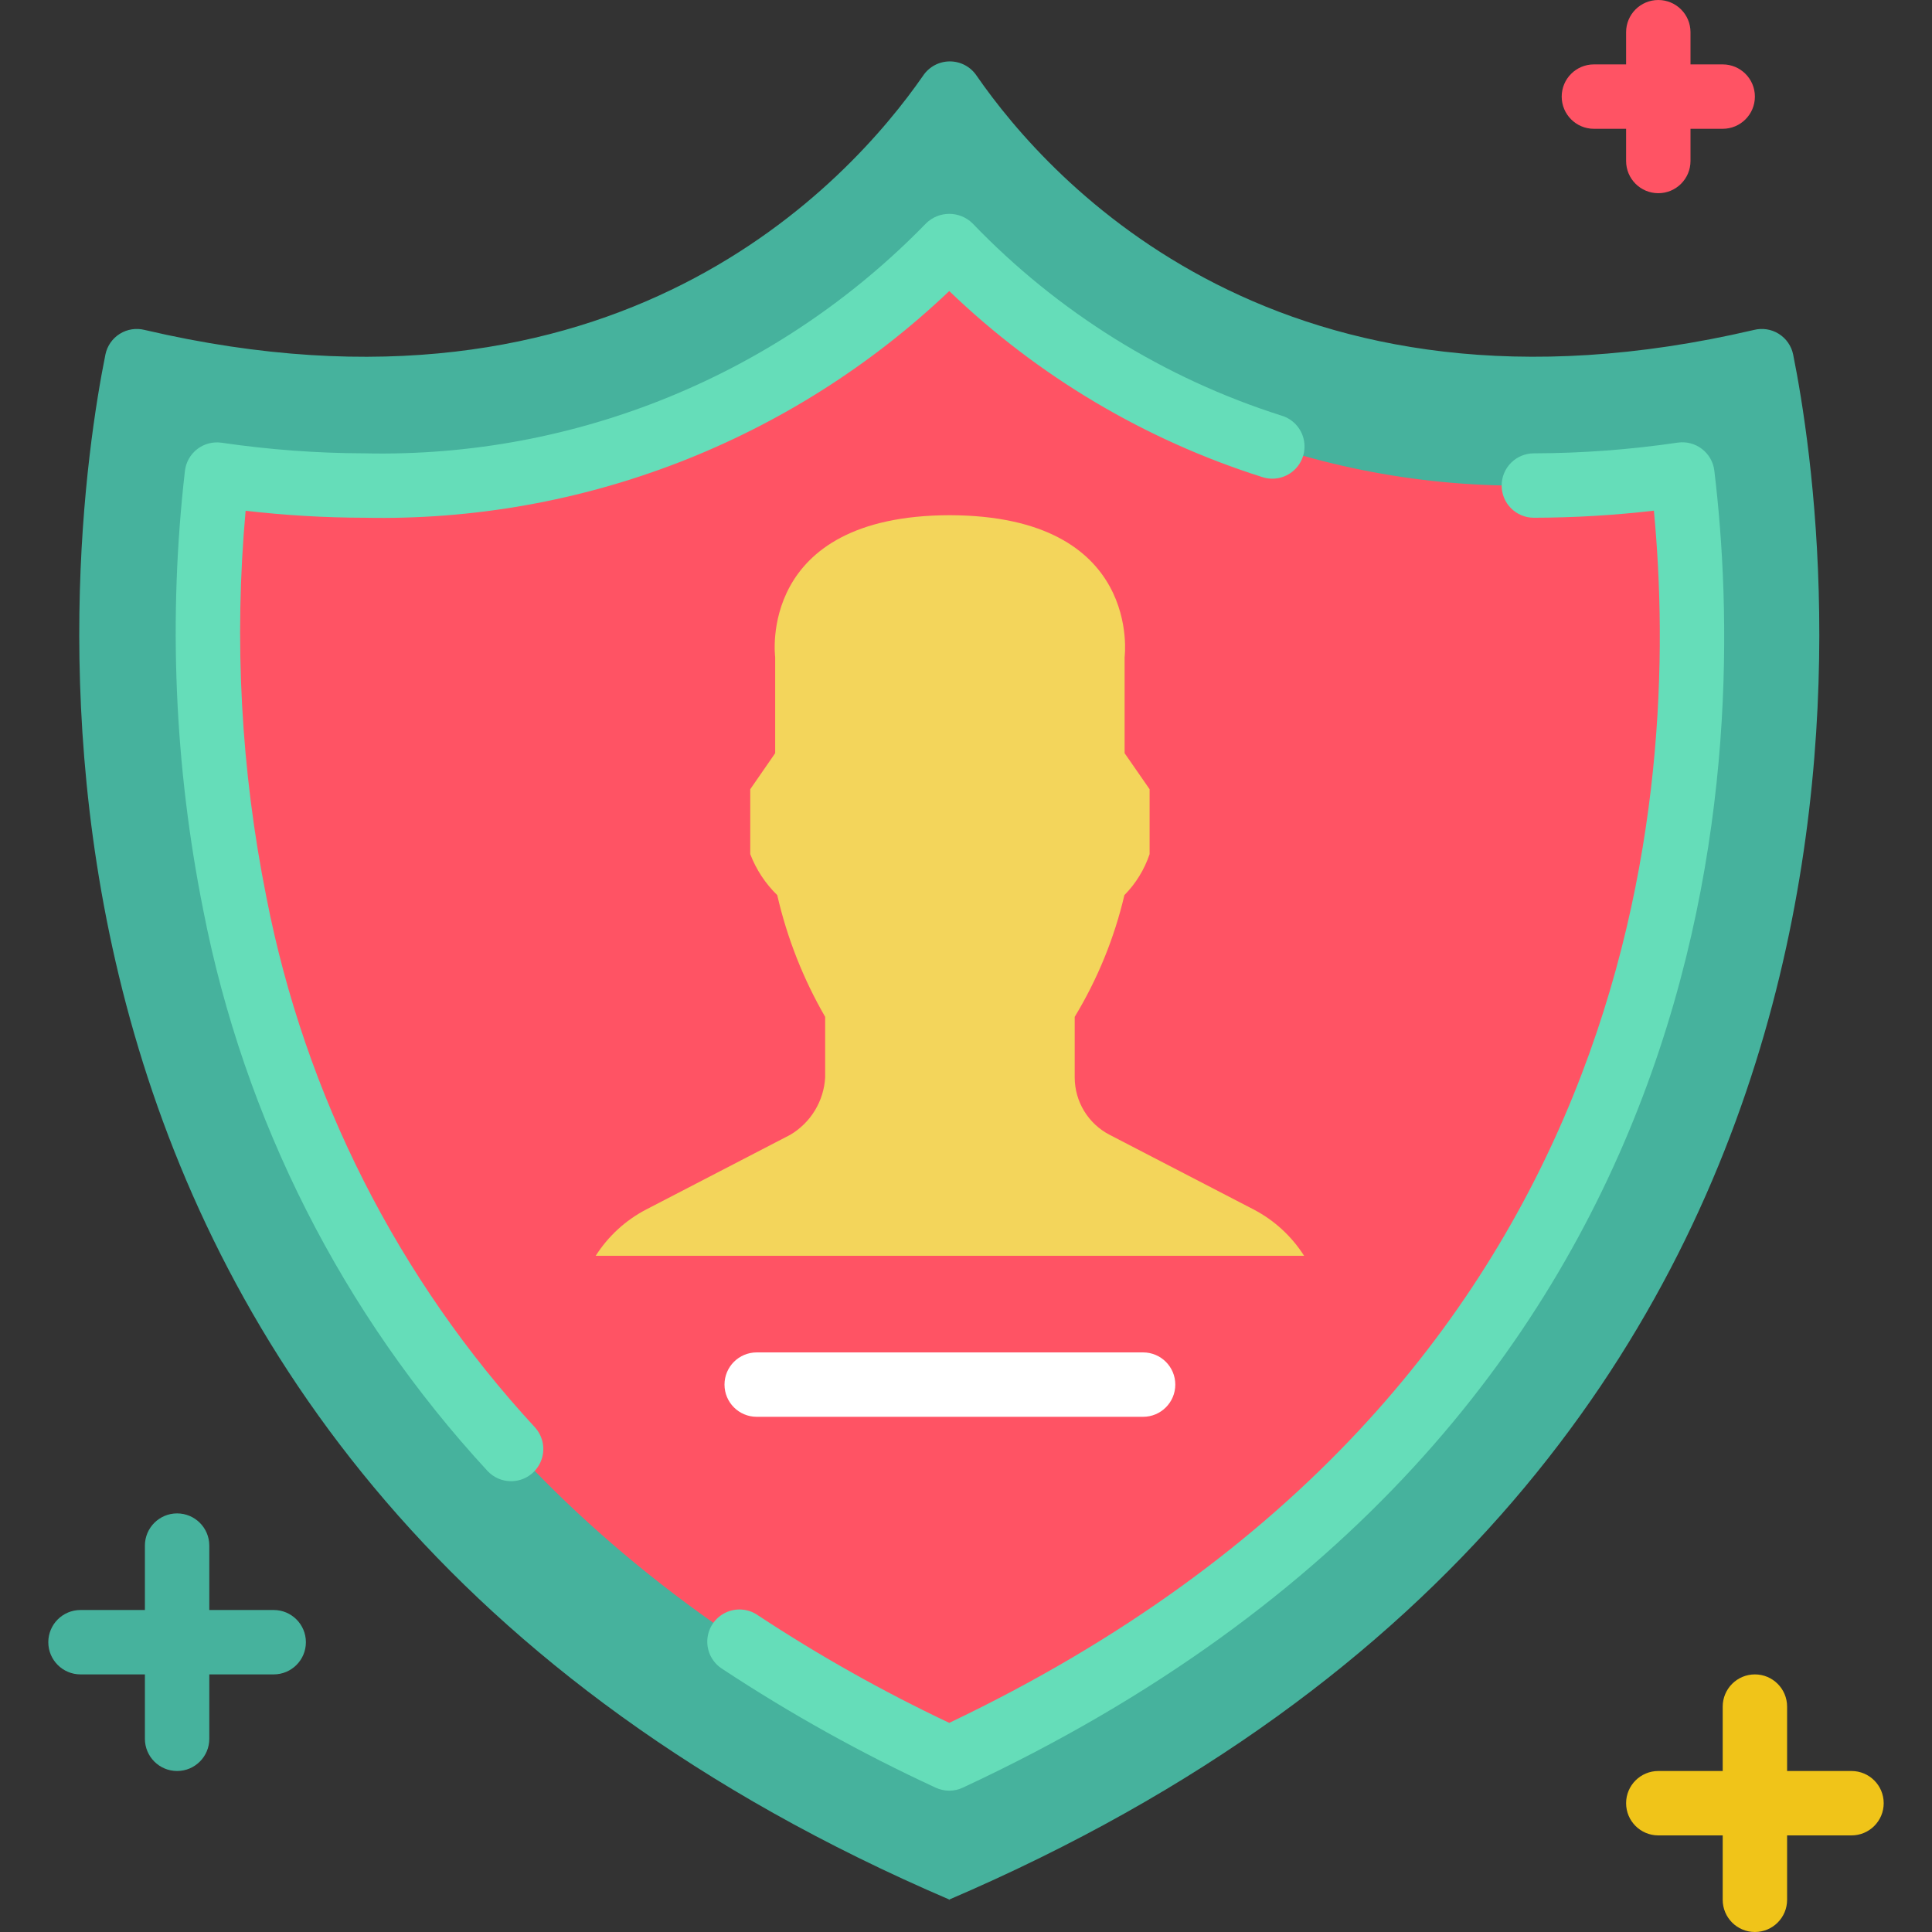 <?xml version="1.0" encoding="iso-8859-1"?>
<!-- Generator: Adobe Illustrator 19.0.0, SVG Export Plug-In . SVG Version: 6.00 Build 0)  -->
<svg version="1.1" id="Capa_1" xmlns="http://www.w3.org/2000/svg" xmlns:xlink="http://www.w3.org/1999/xlink" x="0px" y="0px"
	 viewBox="0 0 512 512" style="enable-background:new 0 0 512 512;" xml:space="preserve">
<rect x="0" y="0" width="512" height="512" fill="#333333" stroke="none"/>
<g>
	<path style="fill:#46B29D;" d="M251.409,503.467C519.535,388.557,485.06,142.976,475.204,93.952
		c-0.467-2.273-1.844-4.255-3.811-5.485c-1.967-1.23-4.352-1.601-6.6-1.026C339.883,116.625,278.281,48.23,258.79,20.028
		c-1.587-2.348-4.236-3.755-7.07-3.755s-5.483,1.407-7.07,3.755c-19.558,28.203-81.365,96.623-206.302,67.413
		c-2.248-0.575-4.633-0.204-6.6,1.026s-3.344,3.212-3.811,5.485c-9.856,49.024-44.331,294.605,223.795,409.515H251.409z"/>
	<path style="fill:#FF5364;" d="M251.571,466.005C52.403,373.129,49.28,198.144,57.532,125.781
		c12.953,1.894,26.026,2.861,39.117,2.893c58.286,1.111,114.422-21.998,155.034-63.821c40.519,41.817,96.586,64.926,154.803,63.804
		c13.088-0.032,26.158-0.999,39.108-2.893C453.862,198.153,450.739,373.129,251.571,466.005z"/>
	<g>
		<path style="fill:#65DDB9;" d="M251.563,474.547c-1.241,0-2.467-0.271-3.593-0.794c-19.596-9.053-38.485-19.565-56.508-31.445
			c-2.639-1.642-4.177-4.588-4.015-7.692c0.162-3.104,2-5.874,4.796-7.231c2.796-1.357,6.109-1.086,8.648,0.707
			c16.2,10.673,33.133,20.191,50.671,28.484C436.42,368.478,445.269,208.785,438.298,135.33c-10.56,1.232-21.181,1.859-31.812,1.877
			c-4.713,0-8.533-3.821-8.533-8.533c0-4.713,3.821-8.533,8.533-8.533c12.763-0.034,25.508-0.984,38.135-2.842
			c2.275-0.329,4.586,0.273,6.41,1.671c1.825,1.397,3.008,3.472,3.284,5.753c8.798,72.96,6.98,253.013-199.142,349.013
			C254.044,474.27,252.811,474.546,251.563,474.547z"/>
		<path style="fill:#65DDB9;" d="M135.441,392.533c-2.377,0.002-4.647-0.988-6.263-2.731
			c-38.393-41.587-64.466-93.031-75.307-148.582c-7.674-38.317-9.315-77.597-4.864-116.42c0.262-2.291,1.441-4.378,3.267-5.786
			s4.144-2.017,6.427-1.689c12.566,1.841,25.248,2.782,37.948,2.816c55.914,1.238,109.821-20.852,148.787-60.971
			c3.413-3.328,8.857-3.328,12.271,0c22.623,23.564,50.786,41.09,81.92,50.978c2.956,0.885,5.204,3.296,5.879,6.307
			c0.675,3.011-0.327,6.151-2.622,8.214c-2.295,2.063-5.524,2.726-8.446,1.735c-31.043-9.84-59.402-26.7-82.876-49.271
			c-41.693,39.663-97.364,61.255-154.897,60.075c-10.551-0.019-21.092-0.637-31.573-1.852c-3.1,34.235-1.243,68.738,5.513,102.443
			c10.224,52.487,34.84,101.097,71.1,140.399c2.308,2.489,2.922,6.109,1.563,9.219C141.908,390.527,138.835,392.536,135.441,392.533
			z"/>
	</g>
	<g>
		<path style="fill:#46B29D;" d="M46.933,469.333c-4.713,0-8.533-3.82-8.533-8.533v-51.2c0-4.713,3.821-8.533,8.533-8.533
			s8.533,3.821,8.533,8.533v51.2C55.467,465.513,51.646,469.333,46.933,469.333z"/>
		<path style="fill:#46B29D;" d="M72.533,443.733h-51.2c-4.713,0-8.533-3.821-8.533-8.533s3.821-8.533,8.533-8.533h51.2
			c4.713,0,8.533,3.82,8.533,8.533S77.246,443.733,72.533,443.733z"/>
	</g>
	<g>
		<path style="fill:#F0C419;" d="M465.067,512c-4.713,0-8.533-3.82-8.533-8.533v-51.2c0-4.713,3.82-8.533,8.533-8.533
			s8.533,3.82,8.533,8.533v51.2C473.6,508.18,469.78,512,465.067,512z"/>
		<path style="fill:#F0C419;" d="M490.667,486.4h-51.2c-4.713,0-8.533-3.82-8.533-8.533s3.821-8.533,8.533-8.533h51.2
			c4.713,0,8.533,3.821,8.533,8.533S495.38,486.4,490.667,486.4z"/>
	</g>
	<g>
		<path style="fill:#FF5364;" d="M439.467,51.2c-4.713,0-8.533-3.821-8.533-8.533V8.533c0-4.713,3.821-8.533,8.533-8.533
			C444.18,0,448,3.821,448,8.533v34.133C448,47.379,444.18,51.2,439.467,51.2z"/>
		<path style="fill:#FF5364;" d="M456.533,34.133H422.4c-4.713,0-8.533-3.821-8.533-8.533s3.82-8.533,8.533-8.533h34.133
			c4.713,0,8.533,3.821,8.533,8.533S461.246,34.133,456.533,34.133z"/>
	</g>
	<path style="fill:#F3D55B;" d="M345.6,332.8c-3.287-5.17-7.871-9.388-13.295-12.237l-38.238-19.823
		c-5.672-2.938-9.24-8.785-9.259-15.172v-16.094c6.057-9.993,10.5-20.879,13.167-32.256c3.023-3.067,5.308-6.782,6.682-10.863
		v-17.203l-6.622-9.549v-25.455c0,0,4.898-37.487-46.37-37.615c-51.2,0.128-46.234,37.615-46.234,37.615v25.455l-6.605,9.549v17.203
		c1.57,4.095,4.01,7.802,7.151,10.863c2.599,11.325,6.879,22.198,12.698,32.256v16.094c-0.367,6.284-3.839,11.972-9.259,15.172
		l-38.238,19.823c-5.43,2.846-10.02,7.065-13.312,12.237H345.6z"/>
	<path style="fill:#FFFFFF;" d="M302.933,375.467h-102.4c-4.713,0-8.533-3.82-8.533-8.533s3.82-8.533,8.533-8.533h102.4
		c4.713,0,8.533,3.82,8.533,8.533S307.646,375.467,302.933,375.467z"/>
</g>
<g>
</g>
<g>
</g>
<g>
</g>
<g>
</g>
<g>
</g>
<g>
</g>
<g>
</g>
<g>
</g>
<g>
</g>
<g>
</g>
<g>
</g>
<g>
</g>
<g>
</g>
<g>
</g>
<g>
</g>
</svg>
